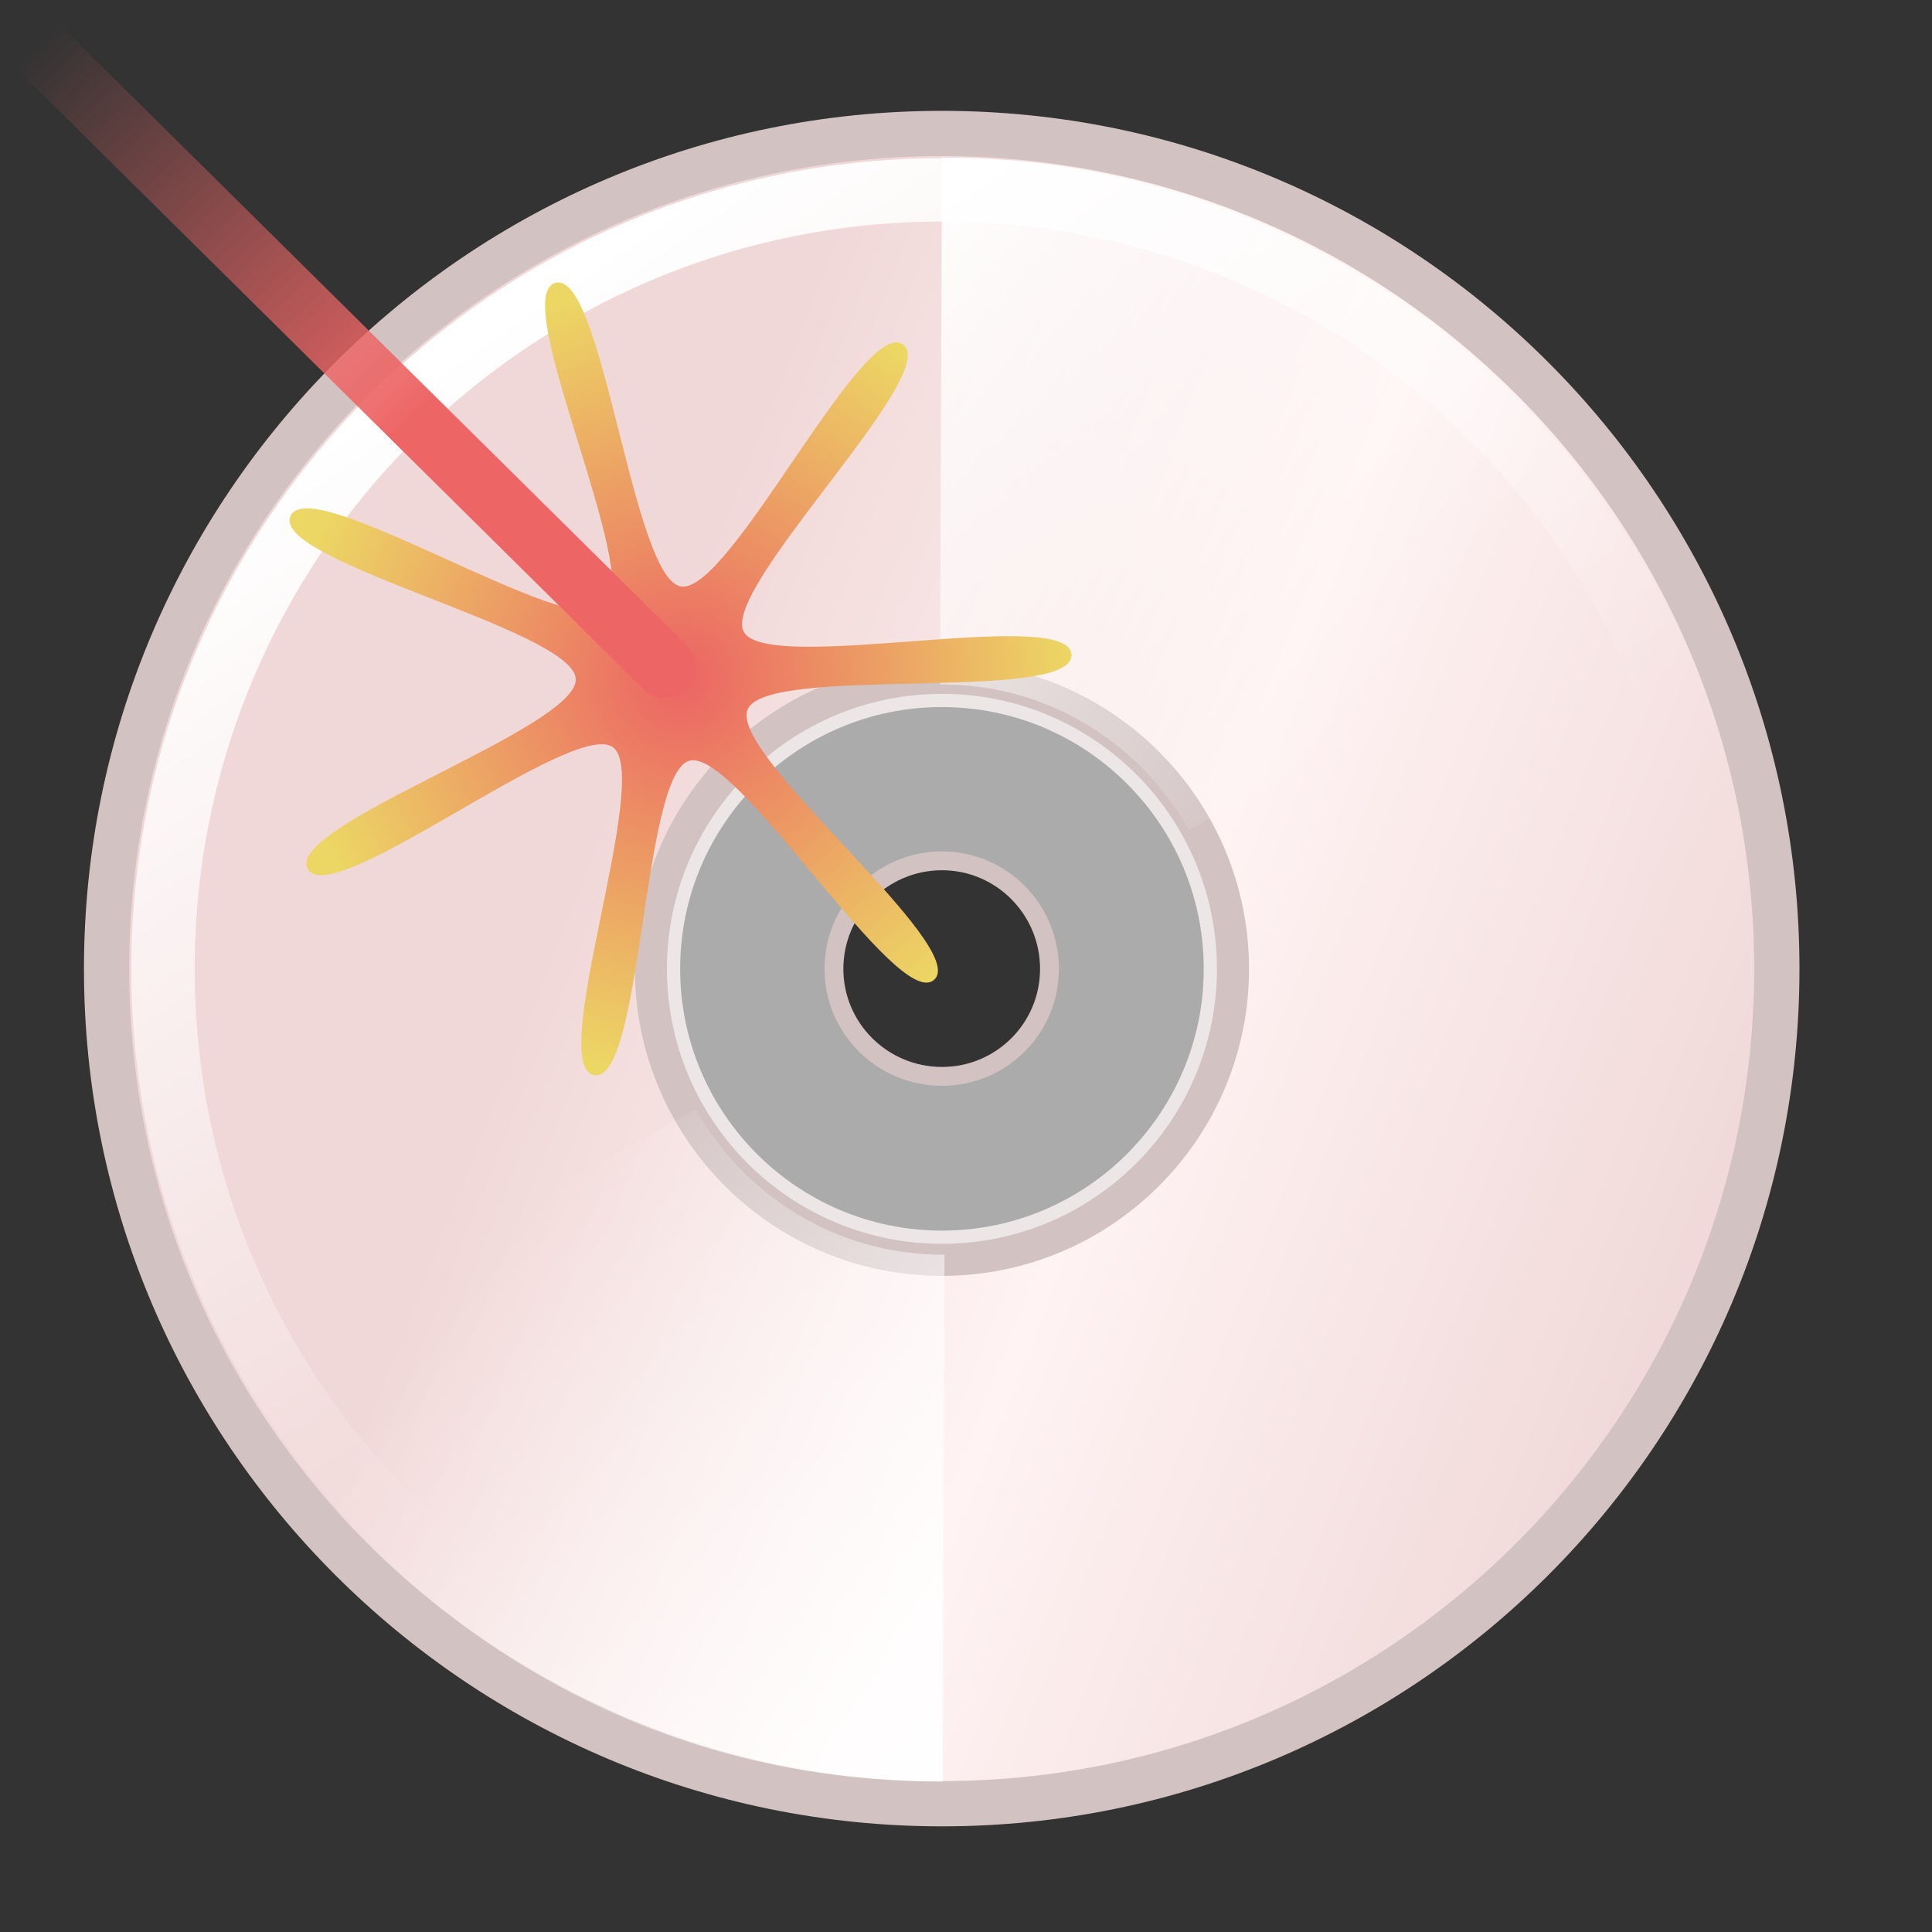 <?xml version="1.0" encoding="UTF-8" standalone="no"?>
<!-- Created with Inkscape (http://www.inkscape.org/) -->
<svg
   xmlns:dc="http://purl.org/dc/elements/1.1/"
   xmlns:cc="http://web.resource.org/cc/"
   xmlns:rdf="http://www.w3.org/1999/02/22-rdf-syntax-ns#"
   xmlns:svg="http://www.w3.org/2000/svg"
   xmlns="http://www.w3.org/2000/svg"
   xmlns:xlink="http://www.w3.org/1999/xlink"
   xmlns:sodipodi="http://inkscape.sourceforge.net/DTD/sodipodi-0.dtd"
   xmlns:inkscape="http://www.inkscape.org/namespaces/inkscape"
   width="128px"
   height="128px"
   id="svg2"
   sodipodi:version="0.32"
   inkscape:version="0.42.2"
   sodipodi:docbase="/home/silvestre/Desktop/Nuovo!/scalable/apps"
   sodipodi:docname="graveman48.svg">
  <rect width="100%" height="100%" fill="#333333" stroke="none"/>
  <defs
     id="defs4">
    <linearGradient
       inkscape:collect="always"
       id="linearGradient2056">
      <stop
         style="stop-color:#ffffff;stop-opacity:1;"
         offset="0"
         id="stop2058" />
      <stop
         style="stop-color:#ffffff;stop-opacity:0;"
         offset="1"
         id="stop2060" />
    </linearGradient>
    <linearGradient
       id="linearGradient2175">
      <stop
         style="stop-color:#ec6464;stop-opacity:1;"
         offset="0"
         id="stop2177" />
      <stop
         style="stop-color:#ecd764;stop-opacity:1;"
         offset="1"
         id="stop2179" />
    </linearGradient>
    <linearGradient
       inkscape:collect="always"
       id="linearGradient2167">
      <stop
         style="stop-color:#ed6565;stop-opacity:1;"
         offset="0"
         id="stop2169" />
      <stop
         style="stop-color:#ed6565;stop-opacity:0;"
         offset="1"
         id="stop2171" />
    </linearGradient>
    <linearGradient
       inkscape:collect="always"
       id="linearGradient2801">
      <stop
         style="stop-color:#ffffff;stop-opacity:1;"
         offset="0"
         id="stop2803" />
      <stop
         style="stop-color:#ffffff;stop-opacity:0;"
         offset="1"
         id="stop2805" />
    </linearGradient>
    <linearGradient
       id="linearGradient2786">
      <stop
         style="stop-color:#f1d8d8;stop-opacity:1;"
         offset="0"
         id="stop2788" />
      <stop
         id="stop2794"
         offset="0.5"
         style="stop-color:#fff3f3;stop-opacity:1;" />
      <stop
         style="stop-color:#f1d9d9;stop-opacity:1;"
         offset="1"
         id="stop2790" />
    </linearGradient>
    <linearGradient
       inkscape:collect="always"
       xlink:href="#linearGradient2786"
       id="linearGradient2792"
       x1="46.928"
       y1="35.534"
       x2="119.219"
       y2="64.172"
       gradientUnits="userSpaceOnUse" />
    <linearGradient
       inkscape:collect="always"
       xlink:href="#linearGradient2801"
       id="linearGradient2807"
       x1="55.917"
       y1="17.162"
       x2="92.467"
       y2="44.74"
       gradientUnits="userSpaceOnUse" />
    <linearGradient
       inkscape:collect="always"
       xlink:href="#linearGradient2801"
       id="linearGradient2811"
       gradientUnits="userSpaceOnUse"
       x1="55.917"
       y1="17.162"
       x2="92.467"
       y2="44.74"
       gradientTransform="matrix(-1,0,0,-1,124.859,128.469)" />
    <radialGradient
       inkscape:collect="always"
       xlink:href="#linearGradient2175"
       id="radialGradient2187"
       gradientUnits="userSpaceOnUse"
       gradientTransform="matrix(1,0,0,1.014,0,-0.339)"
       cx="-29.658"
       cy="24.265"
       fx="-29.658"
       fy="24.265"
       r="19.019" />
    <linearGradient
       inkscape:collect="always"
       xlink:href="#linearGradient2167"
       id="linearGradient2189"
       gradientUnits="userSpaceOnUse"
       x1="33.234"
       y1="29.535"
       x2="15.203"
       y2="10.974" />
    <linearGradient
       inkscape:collect="always"
       xlink:href="#linearGradient2056"
       id="linearGradient2062"
       x1="34.648"
       y1="20.166"
       x2="70.357"
       y2="72.846"
       gradientUnits="userSpaceOnUse" />
  </defs>
  <sodipodi:namedview
     id="base"
     pagecolor="#ffffff"
     bordercolor="#666666"
     borderopacity="1.0"
     inkscape:pageopacity="0.0"
     inkscape:pageshadow="2"
     inkscape:zoom="2.8284271"
     inkscape:cx="96.076203"
     inkscape:cy="70.810082"
     inkscape:document-units="px"
     inkscape:current-layer="layer1"
     inkscape:window-width="772"
     inkscape:window-height="635"
     inkscape:window-x="48"
     inkscape:window-y="62" />
  <g
     inkscape:label="Layer 1"
     inkscape:groupmode="layer"
     id="layer1">
    <path
       style="fill:url(#linearGradient2792);fill-opacity:1.0;stroke:#d2c2c2;stroke-width:3;stroke-linecap:round;stroke-linejoin:round;stroke-miterlimit:4;stroke-dasharray:none;stroke-opacity:1"
       d="M 62.406 8.844 C 31.863 8.844 7.062 33.645 7.062 64.188 C 7.062 94.73 31.863 119.5 62.406 119.5 C 92.949 119.5 117.719 94.73 117.719 64.188 C 117.719 33.645 92.949 8.844 62.406 8.844 z M 62.406 45.344 C 72.808 45.344 81.25 53.786 81.25 64.188 C 81.25 74.589 72.808 83.031 62.406 83.031 C 52.005 83.031 43.562 74.589 43.562 64.188 C 43.562 53.786 52.005 45.344 62.406 45.344 z "
       id="path7276" />
    <path
       style="fill:#ffffff;fill-opacity:0.586;stroke:#d2c2c2;stroke-width:1.25;stroke-linecap:round;stroke-linejoin:round;stroke-miterlimit:4;stroke-dasharray:none;stroke-opacity:1"
       d="M 62.406 45.344 C 52.005 45.344 43.562 53.786 43.562 64.188 C 43.562 74.589 52.005 83.031 62.406 83.031 C 72.808 83.031 81.25 74.589 81.25 64.188 C 81.25 53.786 72.808 45.344 62.406 45.344 z M 62.406 57.031 C 66.348 57.031 69.531 60.246 69.531 64.188 C 69.531 68.129 66.348 71.312 62.406 71.312 C 58.465 71.312 55.25 68.129 55.25 64.188 C 55.25 60.246 58.465 57.031 62.406 57.031 z "
       id="path2049" />
    <path
       style="fill:url(#linearGradient2807);fill-opacity:1.0;fill-rule:evenodd;stroke:none;stroke-width:1px;stroke-linecap:butt;stroke-linejoin:miter;stroke-opacity:1"
       d="M 62.406,10.438 L 62.281,45.344 C 62.324,45.343 62.364,45.344 62.406,45.344 C 69.458,45.344 75.55,49.26 78.781,55 L 109.438,37.656 C 103.486,27.256 87.98,10.408 62.406,10.438 z "
       id="path2796"
       sodipodi:nodetypes="ccsccc" />
    <path
       style="fill:url(#linearGradient2811);fill-opacity:1;fill-rule:evenodd;stroke:none;stroke-width:1px;stroke-linecap:butt;stroke-linejoin:miter;stroke-opacity:1"
       d="M 62.453,118.031 L 62.578,83.125 C 62.536,83.125 62.496,83.125 62.453,83.125 C 55.402,83.125 49.309,79.208 46.078,73.469 L 15.422,90.812 C 21.373,101.213 36.879,118.061 62.453,118.031 z "
       id="path2809"
       sodipodi:nodetypes="ccsccc" />
    <path
       style="fill:none;fill-opacity:1.0;stroke:url(#linearGradient2062);stroke-width:4.196;stroke-linecap:round;stroke-linejoin:round;stroke-miterlimit:4;stroke-dasharray:none;stroke-opacity:1"
       d="M 62.405,12.581 C 33.925,12.581 10.8,35.707 10.8,64.186 C 10.8,92.666 33.925,115.763 62.405,115.763 C 90.885,115.763 113.982,92.666 113.982,64.186 C 113.982,35.707 90.885,12.581 62.405,12.581 z "
       id="path1328"
       sodipodi:nodetypes="csssc" />
    <g
       id="g2183"
       transform="matrix(1.362,0,0,1.362,-18.05,-12.148)">
      <path
         transform="translate(76.014,17.678)"
         d="M -17.324,38.905 C -19.123,40.489 -26.922,27.6 -29.23,28.247 C -31.538,28.894 -31.499,43.959 -33.859,43.541 C -36.219,43.123 -31.005,28.989 -32.95,27.588 C -34.895,26.187 -46.649,35.611 -47.793,33.505 C -48.938,31.399 -34.637,26.662 -34.754,24.269 C -34.871,21.875 -49.567,18.56 -48.634,16.352 C -47.701,14.145 -35.082,22.373 -33.284,20.788 C -31.485,19.204 -38.057,5.648 -35.749,5.001 C -33.441,4.354 -32.006,19.35 -29.646,19.768 C -27.286,20.187 -20.784,6.597 -18.84,7.998 C -16.895,9.398 -27.725,19.871 -26.58,21.976 C -25.436,24.082 -10.757,20.692 -10.64,23.086 C -10.522,25.48 -25.462,23.542 -26.395,25.75 C -27.328,27.958 -15.526,37.32 -17.324,38.905 z "
         inkscape:randomized="0.0000000"
         inkscape:rounded="0.15000000"
         inkscape:flatsided="false"
         sodipodi:arg2="1.2974039"
         sodipodi:arg1="0.84860500"
         sodipodi:r2="4.3536940"
         sodipodi:r1="19.789518"
         sodipodi:cy="24.055302"
         sodipodi:cx="-30.405592"
         sodipodi:sides="7"
         id="path1434"
         style="fill:url(#radialGradient2187);fill-opacity:1;stroke:none;stroke-width:5;stroke-linecap:round;stroke-linejoin:round;stroke-miterlimit:4;stroke-dasharray:none;stroke-opacity:0.462"
         sodipodi:type="star" />
      <path
         id="path2163"
         d="M 45.608,41.379 L 11.314,7.438"
         style="fill:none;fill-opacity:1;fill-rule:evenodd;stroke:url(#linearGradient2189);stroke-width:3;stroke-linecap:round;stroke-linejoin:miter;stroke-miterlimit:4;stroke-dasharray:none;stroke-opacity:1" />
    </g>
  </g>
</svg>
